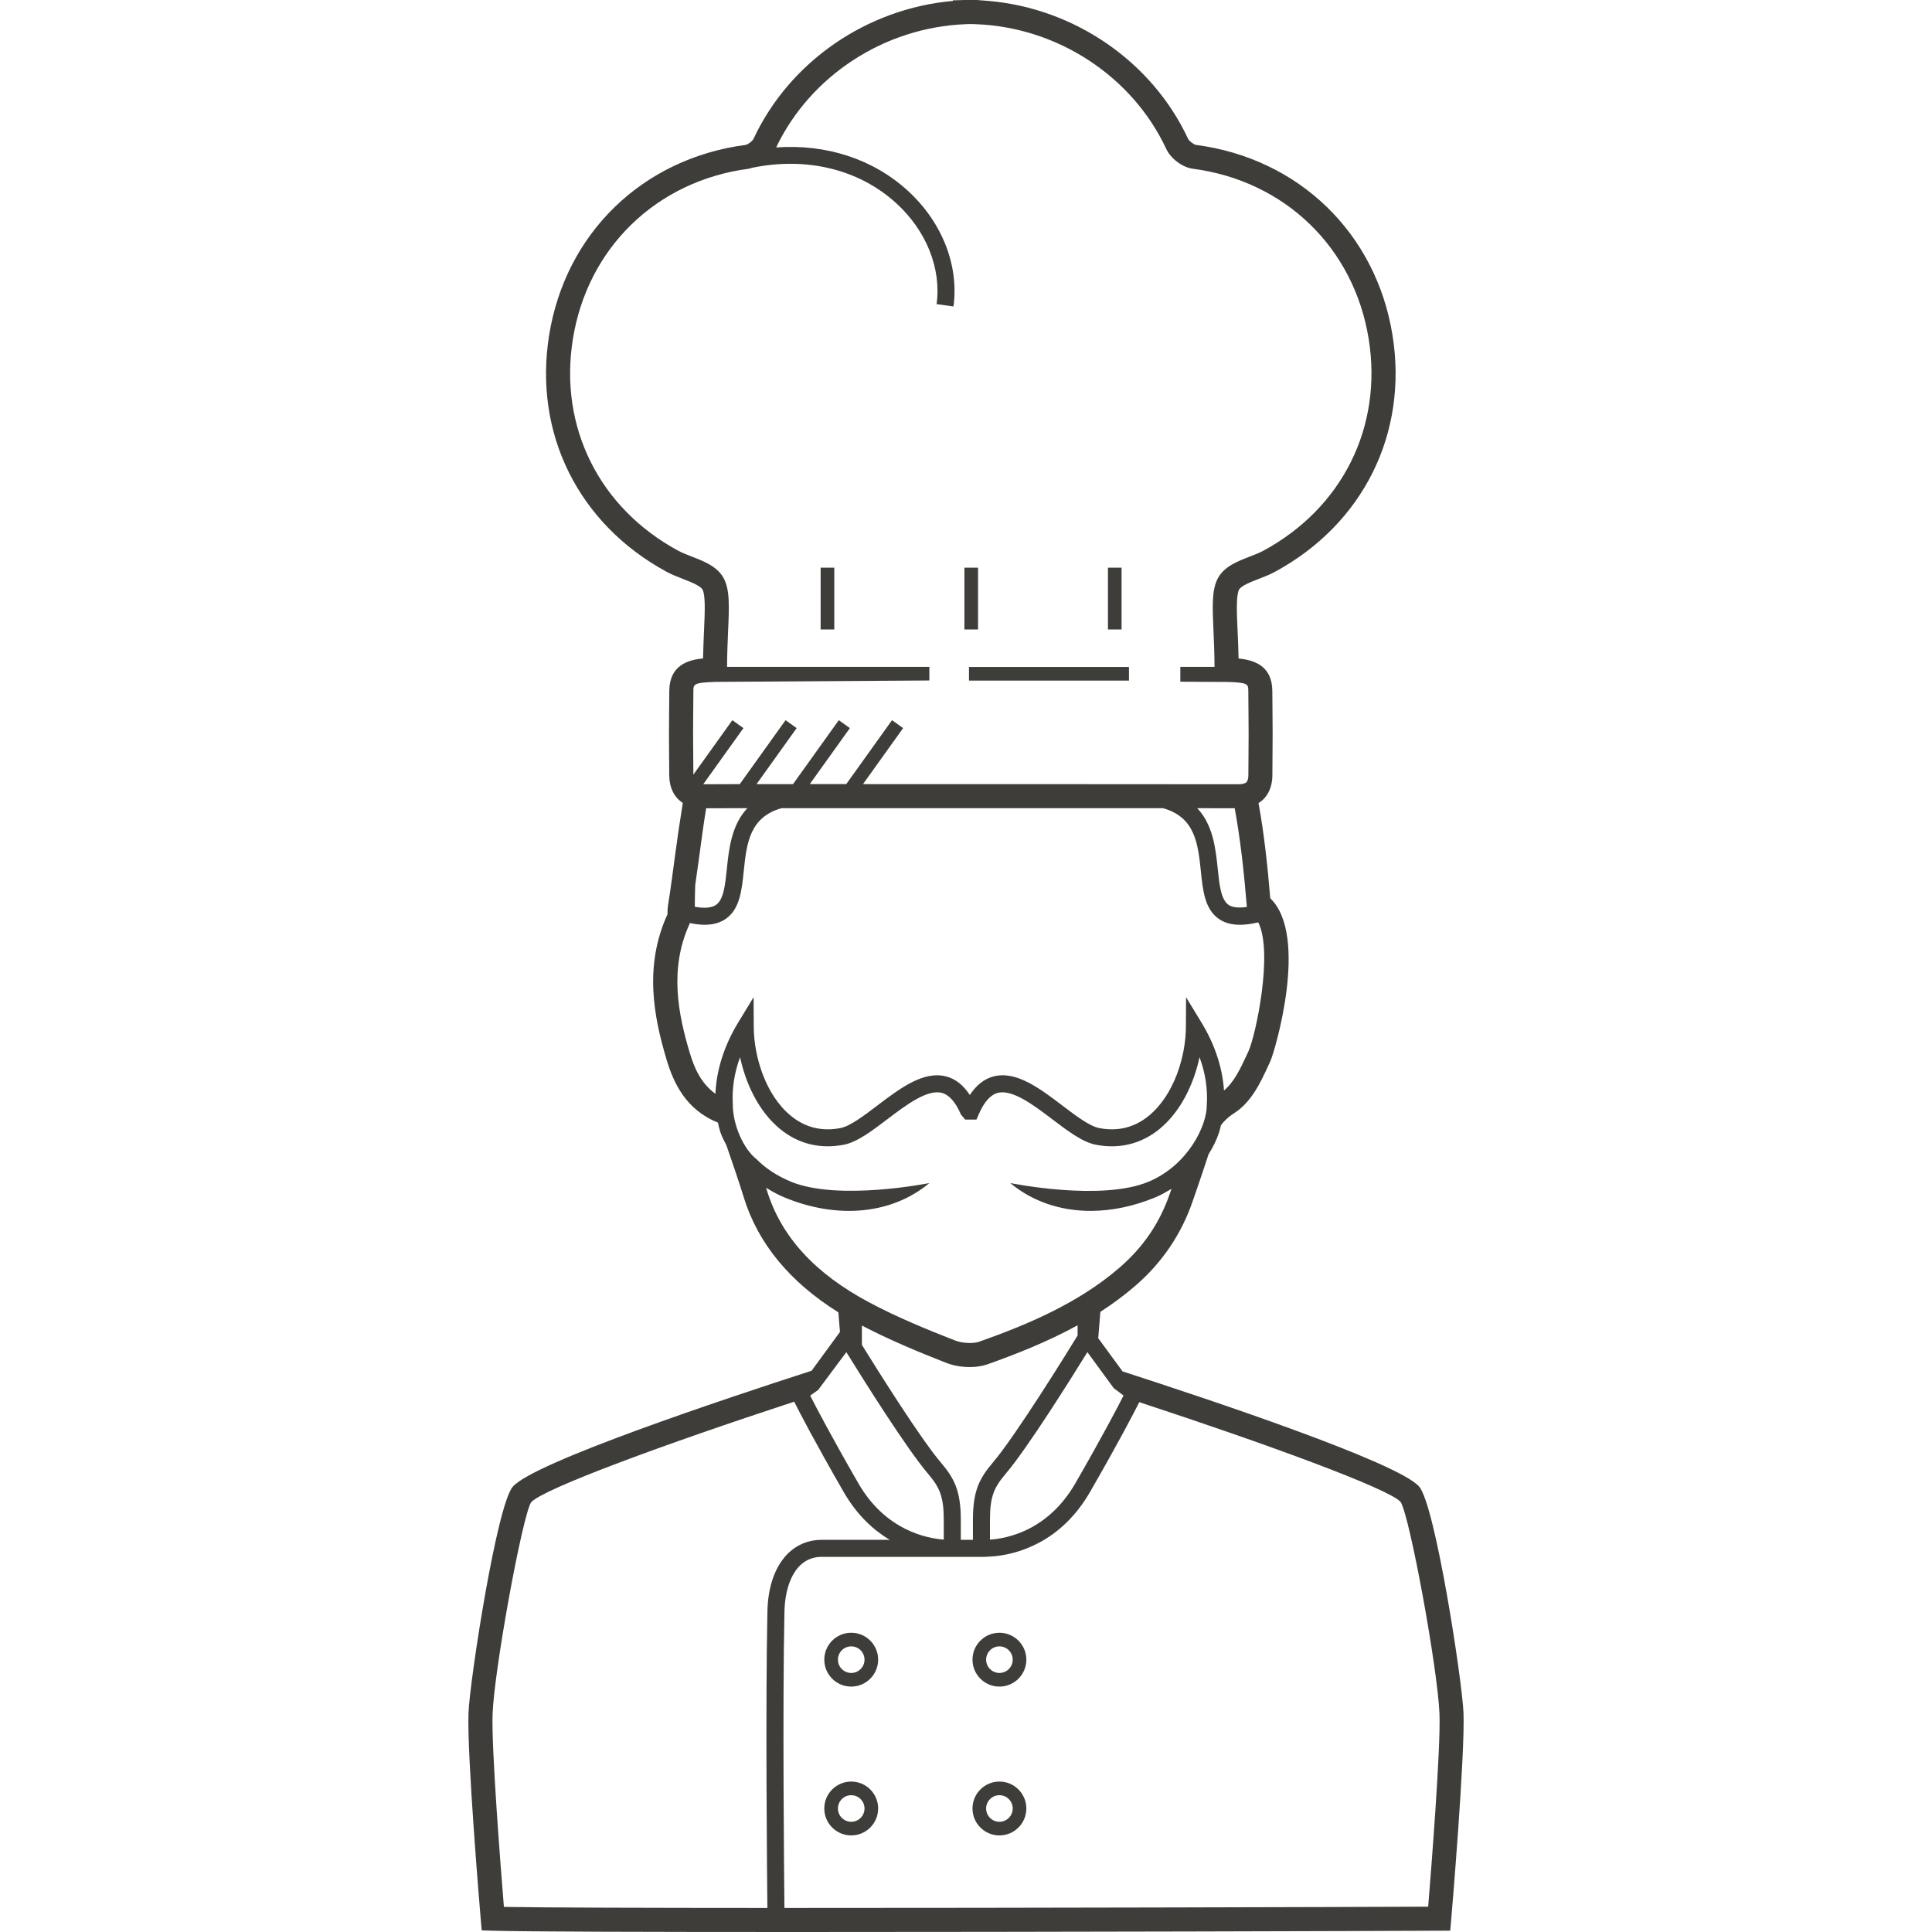 <?xml version="1.0" encoding="iso-8859-1"?>
<!-- Generator: Adobe Illustrator 19.0.0, SVG Export Plug-In . SVG Version: 6.00 Build 0)  -->
<svg xmlns="http://www.w3.org/2000/svg" xmlns:xlink="http://www.w3.org/1999/xlink" version="1.1" id="Layer_1" x="0px" y="0px" viewBox="0 0 321.428 321.428" style="enable-background:new 0 0 321.428 321.428;" xml:space="preserve" width="512px" height="512px">
<g>
	<g>
		<g>
			<path d="M243.482,284.952c-0.208-5.264-4.68-34.512-7.38-37.628c-3.472-4.004-34.696-14.432-49.34-19.16l-4.096-5.596     c0.06-0.072,0.096-0.128,0.064-0.14l0.34-4.176c2.032-1.308,4-2.76,5.864-4.376c4.428-3.84,7.62-8.568,9.496-14.04l0.816-2.36     c0.624-1.808,1.224-3.616,1.816-5.432c0.732-1.152,1.344-2.376,1.776-3.7c0.12-0.372,0.196-0.76,0.292-1.144     c0.54-0.72,1.216-1.372,2.208-2.008c2.892-1.856,4.388-5.112,5.708-7.984l0.296-0.636c0.744-1.604,6.48-20.904-0.008-27.128     c-0.464-5.504-1.016-10.74-1.956-15.836c0.296-0.188,0.56-0.384,0.756-0.576c0.7-0.672,1.54-1.92,1.552-4.032l0.024-3.616     c0.024-3.328,0.024-3.328,0-6.328l-0.032-4.1c-0.032-4.18-2.988-5.136-5.616-5.4c-0.032-1.704-0.1-3.26-0.164-4.668     c-0.136-3.02-0.26-5.876,0.256-6.8c0.364-0.652,1.952-1.264,3.228-1.76c0.952-0.368,1.908-0.744,2.736-1.196     C226.794,87.18,234.29,72.1,231.674,55.78c-2.724-16.992-15.56-29.42-32.692-31.672c-0.34-0.048-1.136-0.624-1.32-1.016     c-5.988-12.84-18.864-21.684-33.16-22.936L162.526,0l-0.976,0.004L160.502,0l-1.976,0.056v0.1     c-14.296,1.252-27.168,10.092-33.16,22.936c-0.184,0.396-0.976,0.972-1.316,1.016C106.914,26.36,94.078,38.792,91.358,55.78     c-2.62,16.32,4.872,31.396,19.552,39.352c0.832,0.452,1.784,0.828,2.736,1.196c1.276,0.496,2.864,1.112,3.228,1.76     c0.516,0.924,0.392,3.78,0.256,6.804c-0.06,1.404-0.128,2.956-0.164,4.656c-2.5,0.232-5.588,1.136-5.616,5.408l-0.032,4.012     c-0.024,3.056-0.024,3.056,0,6.312l0.024,3.72c0.012,2.108,0.852,3.356,1.552,4.032c0.188,0.184,0.428,0.376,0.708,0.56     c-0.484,2.964-0.924,5.932-1.308,8.848c-0.364,2.756-0.728,5.512-1.164,8.256c-0.052,0.328-0.068,0.668-0.072,1.008     c-0.004,0.164-0.008,0.38,0,0.388c-3.948,8.624-2.292,17.076-0.156,24.204c1.12,3.736,3.128,8.308,8.536,10.464     c0.12,0.536,0.236,1.072,0.408,1.588c0.256,0.776,0.648,1.476,1.008,2.196c0.992,2.884,1.996,5.764,2.892,8.668     c2.36,7.66,7.656,14.076,15.736,19.124l0.264,3.264l-4.72,6.452c-14.5,4.68-46.204,15.244-49.704,19.28     c-2.7,3.116-7.172,32.36-7.376,37.628c-0.276,6.968,1.944,33.304,2.04,34.42l0.152,1.776l1.78,0.056     c5.284,0.164,25.884,0.216,50.628,0.216c41.856,0,95.552-0.156,106.904-0.216l1.828-0.008l0.156-1.824     C241.538,318.256,243.758,291.916,243.482,284.952z M185.282,230.936l1.644,1.24c-1,1.972-3.472,6.708-8.012,14.592     c-4.536,7.88-11.36,9.192-14.212,9.384v-3.292c0-3.904,0.688-5.412,2.636-7.696c3.576-4.196,10.796-15.716,13.572-20.208     L185.282,230.936z M156.534,243.324c-3.344-3.924-10.288-14.976-13.14-19.576v-3.216c4.64,2.42,9.492,4.432,14.076,6.224     c1.16,0.452,2.54,0.684,3.86,0.684c1.052,0,2.068-0.148,2.912-0.444c4.796-1.7,10.016-3.752,15.04-6.508v1.7     c-1.68,2.736-10.264,16.632-14.104,21.14c-2.244,2.636-3.312,4.736-3.312,9.532v3.32h-2.016v-3.32     C159.85,248.06,158.778,245.96,156.534,243.324z M115.326,119l0.032-4.02c0.008-1.144,0.008-1.416,3.668-1.536l35.592-0.232     v-2.268h-33.656c0.012-2.176,0.092-4.156,0.168-5.876c0.188-4.224,0.308-7.016-0.764-8.932c-1.068-1.908-3.204-2.736-5.272-3.536     c-0.788-0.308-1.584-0.608-2.276-0.984C99.674,84.492,92.966,71.004,95.31,56.412c2.436-15.2,13.924-26.324,29.264-28.34     c0.164-0.02,0.332-0.104,0.496-0.144c9.124-1.892,17.868,0.228,24.072,5.912c4.992,4.572,7.488,10.836,6.68,16.76l2.808,0.384     c0.932-6.84-1.9-14.032-7.576-19.232c-5.812-5.324-13.604-7.812-21.924-7.224c5.688-11.928,18-19.968,31.472-20.5L161.106,4h0.44     h0.18l0.692,0.028c13.576,0.532,25.984,8.68,31.612,20.752c0.756,1.62,2.696,3.064,4.42,3.292     c15.336,2.016,26.824,13.14,29.264,28.34c2.34,14.592-4.372,28.084-17.512,35.204c-0.688,0.372-1.488,0.676-2.276,0.984     c-2.068,0.8-4.204,1.628-5.272,3.536c-1.072,1.916-0.948,4.708-0.76,8.928c0.076,1.724,0.156,3.704,0.168,5.88h-5.692v2.472     l7.968,0.04c3.336,0.112,3.336,0.384,3.344,1.524l0.032,4.104c0.024,2.972,0.024,2.972,0,6.264l-0.024,3.616     c0,0.324-0.048,0.912-0.328,1.18c-0.24,0.232-0.772,0.348-1.436,0.332c-0.512-0.016-57.384-0.024-62.348-0.024l6.672-9.316     l-1.844-1.32l-7.616,10.636c-2.16,0-4.2,0-6.068,0l6.672-9.316l-1.844-1.32l-7.616,10.636c-2.28,0-4.312,0-6.068,0.004     l6.672-9.32l-1.844-1.32l-7.62,10.64c-3.688,0.004-5.696,0.012-5.952,0.02c-0.048,0-0.076-0.008-0.12-0.008l6.684-9.332     l-1.844-1.32l-6.488,9.06l-0.024-3.628C115.302,122.028,115.302,122.028,115.326,119z M207.442,150.896     c-1.348,0.176-2.412,0.092-3.052-0.356c-1.268-0.888-1.524-3.364-1.792-5.984c-0.34-3.3-0.768-7.308-3.412-10.096     c3.152,0.004,5.38,0.008,6.232,0.012c0.948,5.168,1.532,10.484,2,16.136L207.442,150.896z M124.342,134.456     c-2.644,2.792-3.076,6.796-3.416,10.1c-0.268,2.62-0.524,5.096-1.792,5.984c-0.72,0.504-1.912,0.612-3.536,0.324     c0-1.02,0.016-2.24,0.064-3.6c0.2-1.436,0.416-2.868,0.608-4.308c0.368-2.8,0.756-5.644,1.212-8.484     C118.174,134.464,120.702,134.46,124.342,134.456z M119.03,181.976c-2.424-1.756-3.516-4.284-4.28-6.836     c-1.924-6.416-3.436-13.976-0.04-21.396c0.028-0.06,0.028-0.116,0.052-0.176c0.876,0.172,1.704,0.288,2.44,0.288     c1.436,0,2.612-0.332,3.556-0.992c2.332-1.632,2.652-4.736,2.988-8.016c0.472-4.584,1.004-8.912,6.284-10.392     c9.664-0.004,22.556,0,30.5,0.004h1.98c10.024-0.004,22.124-0.004,30.984,0c5.28,1.476,5.812,5.804,6.284,10.392     c0.336,3.284,0.656,6.388,2.988,8.016c0.944,0.664,2.12,0.992,3.556,0.992c0.896,0,1.912-0.148,3.016-0.404     c2.536,5.028-0.452,18.908-1.624,21.432l-0.3,0.648c-1.044,2.268-2.148,4.56-3.776,5.884c-0.248-3.716-1.492-7.588-3.712-11.24     l-2.6-4.276l-0.028,5.004c-0.028,4.836-1.948,11.268-6.176,14.732c-2.38,1.952-5.16,2.632-8.248,2.036     c-1.6-0.312-3.876-2.04-6.08-3.712c-3.8-2.888-7.732-5.876-11.516-4.872c-1.528,0.4-2.84,1.436-3.924,3.084     c-1.084-1.652-2.396-2.684-3.924-3.084c-3.776-1-7.716,1.988-11.516,4.872c-2.204,1.672-4.48,3.4-6.08,3.712     c-3.104,0.596-5.872-0.084-8.252-2.036c-4.228-3.464-6.148-9.896-6.176-14.732l-0.028-5.004l-2.6,4.276     C120.45,174.012,119.182,178.092,119.03,181.976z M127.582,198.024c-0.044-0.14-0.096-0.28-0.14-0.42     c0.956,0.584,1.944,1.148,3.048,1.604c8.9,3.692,17.916,2.8,24.128-2.38c0,0-15.132,3.044-23.044-0.236     c-2.284-0.948-4.2-2.208-5.72-3.744c-2.076-1.62-3.968-5.62-3.94-9.212c-0.136-2.492,0.236-5.12,1.212-7.748     c0.944,4.412,3.1,9.028,6.652,11.94c3.02,2.48,6.676,3.384,10.588,2.624c2.244-0.436,4.676-2.28,7.248-4.236     c3.112-2.36,6.64-5.028,9.084-4.392c1.212,0.32,2.28,1.528,3.168,3.588l0.72,0.856h1.868l0.368-0.856     c0.888-2.06,1.956-3.268,3.168-3.588c2.46-0.632,5.972,2.032,9.084,4.392c2.576,1.952,5.004,3.8,7.252,4.236     c3.908,0.76,7.568-0.148,10.588-2.624c3.552-2.912,5.708-7.528,6.652-11.94c1,2.692,1.376,5.388,1.208,7.936     c0.04,3.4-3.08,9.984-9.652,12.764c-7.884,3.336-23.044,0.236-23.044,0.236c3.676,3.068,8.336,4.632,13.372,4.632     c3.472,0,7.124-0.744,10.756-2.248c0.976-0.404,1.832-0.916,2.696-1.42l-0.26,0.748c-1.664,4.864-4.392,8.892-8.332,12.316     c-6.988,6.068-15.752,9.66-23.412,12.372c-0.992,0.348-2.816,0.256-3.98-0.196c-4.68-1.828-9.652-3.864-14.3-6.344     C135.534,211.84,129.958,205.736,127.582,198.024z M136.102,231.264l4.708-6.304c2.772,4.488,9.996,16.008,13.568,20.204     c1.944,2.284,2.636,3.788,2.636,7.696v3.284c-2.848-0.208-9.716-1.556-14.212-9.372c-4.54-7.884-7.012-12.62-8.012-14.592     L136.102,231.264z M127.67,317.424c-20.304-0.008-37.156-0.052-43.836-0.172c-0.5-6.168-2.104-26.44-1.88-32.144     c0.296-7.508,4.944-32.868,6.404-35.164c1.964-2.24,22.36-9.732,43.772-16.744c0.908,1.808,3.364,6.564,8.212,14.988     c2.248,3.908,5,6.392,7.68,7.996h-11.304c-5.332,0-8.884,4.656-9.04,11.856C127.334,283.6,127.622,312.84,127.67,317.424z      M237.606,317.216c-14.688,0.064-66.9,0.212-107.1,0.208c-0.048-4.496-0.336-33.776,0.004-49.324     c0.096-4.392,1.78-9.084,6.208-9.084h27c0.04,0,0.06,0,0.104,0c0.012,0,0.036,0,0.048,0l1.632-0.104     c3.688-0.372,10.96-2.204,15.864-10.724c4.768-8.28,7.228-13.028,8.176-14.908c21.324,6.992,41.568,14.424,43.48,16.596     c1.516,2.368,6.168,27.728,6.464,35.236C239.71,290.804,238.114,311.008,237.606,317.216z" fill="#3e3d39"/>
			<rect x="161.21" y="110.964" width="26.616" height="2.268" fill="#3e3d39"/>
			<rect x="136.53" y="94.444" width="2.268" height="10.28" fill="#3e3d39"/>
			<rect x="160.45" y="94.444" width="2.268" height="10.28" fill="#3e3d39"/>
			<rect x="184.33" y="94.444" width="2.268" height="10.28" fill="#3e3d39"/>
			<path d="M141.618,271.64c-2.472,0-4.48,2.008-4.48,4.48c0,2.472,2.008,4.48,4.48,4.48s4.48-2.008,4.48-4.48     C146.098,273.648,144.09,271.64,141.618,271.64z M141.618,278.332c-1.22,0-2.212-0.992-2.212-2.212     c0-1.22,0.992-2.212,2.212-2.212c1.22,0,2.212,0.992,2.212,2.212C143.83,277.34,142.838,278.332,141.618,278.332z" fill="#3e3d39"/>
			<path d="M166.274,271.64c-2.472,0-4.48,2.008-4.48,4.48c0,2.472,2.008,4.48,4.48,4.48s4.48-2.008,4.48-4.48     C170.754,273.648,168.742,271.64,166.274,271.64z M166.274,278.332c-1.22,0-2.212-0.992-2.212-2.212     c0-1.22,0.992-2.212,2.212-2.212c1.22,0,2.212,0.992,2.212,2.212C168.486,277.34,167.49,278.332,166.274,278.332z" fill="#3e3d39"/>
			<path d="M141.618,296.4c-2.472,0-4.48,2.008-4.48,4.48c0,2.472,2.008,4.48,4.48,4.48s4.48-2.008,4.48-4.48     C146.098,298.408,144.09,296.4,141.618,296.4z M141.618,303.092c-1.22,0-2.212-0.992-2.212-2.212c0-1.22,0.992-2.212,2.212-2.212     c1.22,0,2.212,0.992,2.212,2.212C143.83,302.1,142.838,303.092,141.618,303.092z" fill="#3e3d39"/>
			<path d="M166.274,296.4c-2.472,0-4.48,2.008-4.48,4.48c0,2.472,2.008,4.48,4.48,4.48s4.48-2.008,4.48-4.48     C170.754,298.408,168.742,296.4,166.274,296.4z M166.274,303.092c-1.22,0-2.212-0.992-2.212-2.212     c0-1.22,0.992-2.212,2.212-2.212c1.22,0,2.212,0.992,2.212,2.212C168.486,302.1,167.49,303.092,166.274,303.092z" fill="#3e3d39"/>
		</g>
	</g>
</g>
<g>
</g>
<g>
</g>
<g>
</g>
<g>
</g>
<g>
</g>
<g>
</g>
<g>
</g>
<g>
</g>
<g>
</g>
<g>
</g>
<g>
</g>
<g>
</g>
<g>
</g>
<g>
</g>
<g>
</g>
</svg>
